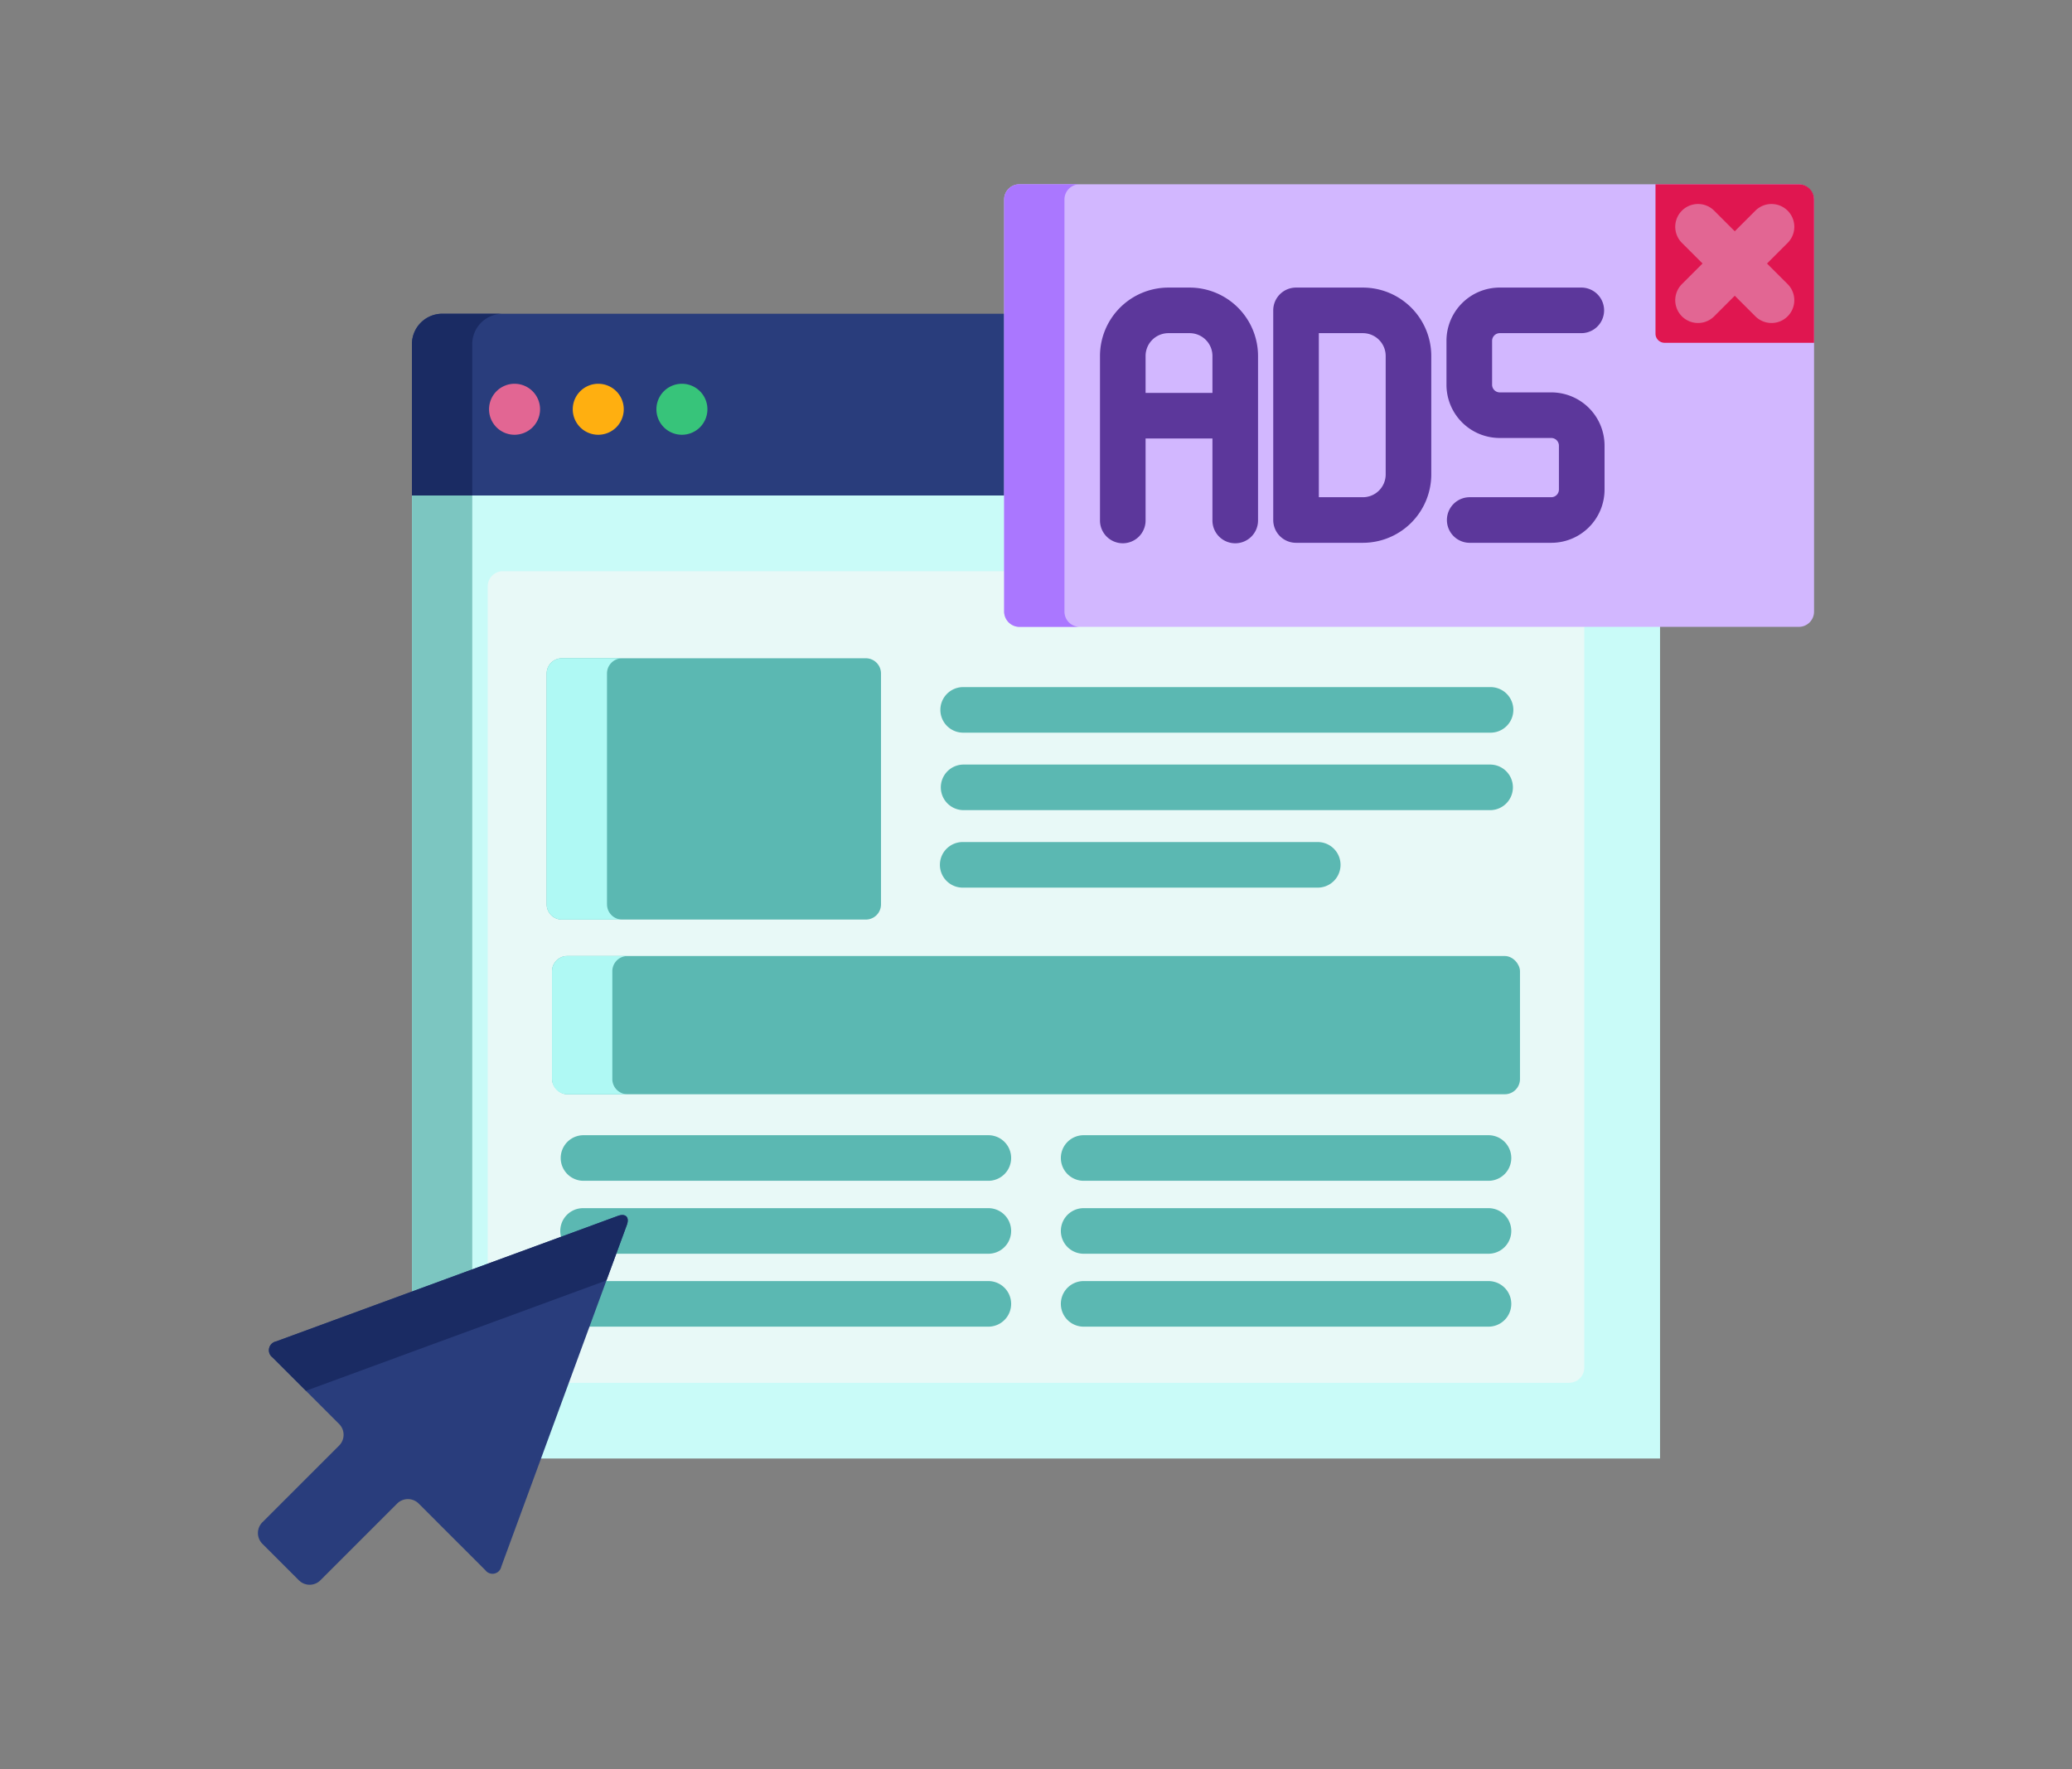<svg xmlns="http://www.w3.org/2000/svg" xmlns:xlink="http://www.w3.org/1999/xlink" width="229.108" height="195.662" viewBox="0 0 229.108 195.662">
  <rect x="0" y="0" width="229.108" height="195.662" fill="#808080" stroke="none"/>
  <defs>
    <clipPath id="clip-path">
      <rect id="Rectángulo_39220" data-name="Rectángulo 39220" width="229.108" height="195.662" fill="none"/>
    </clipPath>
  </defs>
  <g id="Grupo_143636" data-name="Grupo 143636" transform="translate(-941.423 -2495.889)">
    <g id="Grupo_143500" data-name="Grupo 143500" transform="translate(941.423 2495.889)">
      <g id="Grupo_143260" data-name="Grupo 143260" transform="translate(0)" clip-path="url(#clip-path)">
        <path id="Trazado_186690" data-name="Trazado 186690" d="M111.364,34.7H48.9a3.359,3.359,0,0,0-3.35,3.35V54.8h65.811Z" fill="#293d7c"/>
        <path id="Trazado_186691" data-name="Trazado 186691" d="M55.571,34.7H48.9a3.359,3.359,0,0,0-3.35,3.35V54.8h6.668V38.054a3.36,3.36,0,0,1,3.35-3.35" fill="#1a2b63"/>
        <path id="Trazado_186692" data-name="Trazado 186692" d="M56.894,48.087a2.82,2.82,0,1,1,1.994-.824,2.854,2.854,0,0,1-1.994.824" fill="#e26693"/>
        <path id="Trazado_186693" data-name="Trazado 186693" d="M66.147,48.087a2.82,2.82,0,1,1,2-.828,2.832,2.832,0,0,1-2,.828" fill="#ffaf10"/>
        <path id="Trazado_186694" data-name="Trazado 186694" d="M75.4,48.087a2.82,2.82,0,1,1,1.994-.824,2.838,2.838,0,0,1-1.994.824" fill="#37c47a"/>
        <path id="Trazado_186695" data-name="Trazado 186695" d="M113.044,69a1.685,1.685,0,0,1-1.68-1.68V54.8H45.553v88.137c4.513,6.917,5.05,13.114,11.377,18.38H183.556V69Z" fill="#c9fbf8"/>
        <path id="Trazado_186696" data-name="Trazado 186696" d="M52.221,140.76V54.8H45.553v88.137c.047.073.1.145.144.217Z" fill="#7cc6c1"/>
        <path id="Trazado_186697" data-name="Trazado 186697" d="M113.044,69a1.685,1.685,0,0,1-1.68-1.68V63.176H55.607a1.685,1.685,0,0,0-1.68,1.68v75.277l14.5-5.326a1.169,1.169,0,0,1,.389-.082.254.254,0,0,1,.217.076c.054.078.072.269-.039.572l-6.454,17.572H173.5a1.685,1.685,0,0,0,1.68-1.68V69Z" fill="#e8f9f7"/>
        <rect id="Rectángulo_39217" data-name="Rectángulo 39217" width="89.558" height="48.951" rx="1.68" transform="translate(111.027 20.382)" fill="#d2b7ff"/>
        <path id="Trazado_186698" data-name="Trazado 186698" d="M117.7,67.652V22.062a1.684,1.684,0,0,1,1.68-1.68h-6.668a1.684,1.684,0,0,0-1.68,1.68v45.59a1.685,1.685,0,0,0,1.68,1.68h6.668a1.685,1.685,0,0,1-1.68-1.68" fill="#a7f"/>
        <path id="Trazado_186699" data-name="Trazado 186699" d="M200.586,22.062a1.685,1.685,0,0,0-1.68-1.68H183.054V36.906a1.008,1.008,0,0,0,1.008,1.008h16.524Z" fill="#e01650"/>
        <path id="Trazado_186700" data-name="Trazado 186700" d="M164.814,81.036H106.5a2.52,2.52,0,1,1,0-5.04h58.316a2.52,2.52,0,1,1,0,5.04" fill="#5bb8b2"/>
        <path id="Trazado_186701" data-name="Trazado 186701" d="M164.814,89.605H106.5a2.521,2.521,0,0,1,0-5.041h58.316a2.521,2.521,0,0,1,0,5.041" fill="#5bb8b2"/>
        <path id="Trazado_186702" data-name="Trazado 186702" d="M145.756,98.175H106.5a2.521,2.521,0,1,1,0-5.041h39.257a2.521,2.521,0,0,1,0,5.041" fill="#5bb8b2"/>
        <path id="Trazado_186703" data-name="Trazado 186703" d="M109.335,141.692H66.675l-1.852,5.041h44.512a2.521,2.521,0,0,0,0-5.041" fill="#5bb8b2"/>
        <path id="Trazado_186704" data-name="Trazado 186704" d="M109.335,133.627H64.471a2.521,2.521,0,0,0-2.327,3.488l6.285-2.308a1.164,1.164,0,0,1,.388-.082.253.253,0,0,1,.218.076c.054.078.072.269-.039.572l-1.211,3.295h41.55a2.521,2.521,0,0,0,0-5.041" fill="#5bb8b2"/>
        <path id="Trazado_186705" data-name="Trazado 186705" d="M109.335,130.6H64.471a2.521,2.521,0,0,1,0-5.041h44.864a2.521,2.521,0,0,1,0,5.041" fill="#5bb8b2"/>
        <path id="Trazado_186706" data-name="Trazado 186706" d="M164.637,146.733H119.773a2.521,2.521,0,0,1,0-5.041h44.864a2.521,2.521,0,0,1,0,5.041" fill="#5bb8b2"/>
        <path id="Trazado_186707" data-name="Trazado 186707" d="M164.637,138.668H119.773a2.521,2.521,0,0,1,0-5.041h44.864a2.521,2.521,0,0,1,0,5.041" fill="#5bb8b2"/>
        <path id="Trazado_186708" data-name="Trazado 186708" d="M164.637,130.6H119.773a2.521,2.521,0,0,1,0-5.041h44.864a2.521,2.521,0,0,1,0,5.041" fill="#5bb8b2"/>
        <path id="Trazado_186709" data-name="Trazado 186709" d="M69.311,135.489c.319-.868-.131-1.317-1-1l-37.789,13.88a.993.993,0,0,0-.389,1.768l7.369,7.368a1.686,1.686,0,0,1,0,2.376l-8.492,8.491a1.687,1.687,0,0,0,0,2.377l4.04,4.039a1.684,1.684,0,0,0,2.376,0l8.491-8.491a1.684,1.684,0,0,1,2.376,0l7.369,7.368a.992.992,0,0,0,1.767-.389Z" fill="#293d7c"/>
        <path id="Trazado_186710" data-name="Trazado 186710" d="M33.824,153.827,67.059,141.62l2.252-6.132c.319-.867-.131-1.316-1-1l-37.789,13.88a.993.993,0,0,0-.389,1.767Z" fill="#1a2b63"/>
        <path id="Rectángulo_39218" data-name="Rectángulo 39218" d="M1.68,0H35.286a1.681,1.681,0,0,1,1.681,1.681v25.54a1.68,1.68,0,0,1-1.68,1.68H1.68A1.68,1.68,0,0,1,0,27.221V1.68A1.68,1.68,0,0,1,1.68,0Z" transform="translate(60.448 72.807)" fill="#5bb8b2"/>
        <rect id="Rectángulo_39219" data-name="Rectángulo 39219" width="107.032" height="15.291" rx="1.68" transform="translate(61.038 105.739)" fill="#5bb8b2"/>
        <path id="Trazado_186711" data-name="Trazado 186711" d="M67.117,100.028V74.487a1.685,1.685,0,0,1,1.68-1.68H62.129a1.685,1.685,0,0,0-1.68,1.68v25.541a1.685,1.685,0,0,0,1.68,1.68H68.8a1.685,1.685,0,0,1-1.68-1.68" fill="#aff9f4"/>
        <path id="Trazado_186712" data-name="Trazado 186712" d="M67.707,119.35V107.419a1.685,1.685,0,0,1,1.68-1.68H62.719a1.685,1.685,0,0,0-1.68,1.68V119.35a1.685,1.685,0,0,0,1.68,1.68h6.668a1.685,1.685,0,0,1-1.68-1.68" fill="#aff9f4"/>
        <path id="Trazado_186713" data-name="Trazado 186713" d="M150.7,60.036h-7.393a2.52,2.52,0,0,1-2.521-2.52V34.327a2.52,2.52,0,0,1,2.521-2.519H150.7a7.57,7.57,0,0,1,7.561,7.56V52.476a7.569,7.569,0,0,1-7.561,7.56m-4.873-5.041H150.7a2.522,2.522,0,0,0,2.52-2.519V39.368a2.522,2.522,0,0,0-2.52-2.519h-4.873Z" fill="#5c379b"/>
        <path id="Trazado_186714" data-name="Trazado 186714" d="M171.535,60.036h-9.074a2.521,2.521,0,0,1,0-5.041h9.074a.852.852,0,0,0,.84-.84V49.282a.852.852,0,0,0-.84-.84h-5.713a5.888,5.888,0,0,1-5.881-5.881V37.688a5.887,5.887,0,0,1,5.881-5.881H174.9a2.521,2.521,0,0,1,0,5.041h-9.074a.852.852,0,0,0-.84.84v4.873a.852.852,0,0,0,.84.84h5.713a5.887,5.887,0,0,1,5.881,5.881v4.873a5.887,5.887,0,0,1-5.881,5.881" fill="#5c379b"/>
        <path id="Trazado_186715" data-name="Trazado 186715" d="M131.544,31.808h-2.353a7.57,7.57,0,0,0-7.561,7.561V57.516a2.521,2.521,0,1,0,5.041,0V48.5h7.393v9.017a2.521,2.521,0,1,0,5.041,0V39.369a7.57,7.57,0,0,0-7.561-7.561m-4.873,11.65V39.369a2.523,2.523,0,0,1,2.52-2.52h2.353a2.522,2.522,0,0,1,2.52,2.52v4.089Z" fill="#5c379b"/>
        <path id="Trazado_186716" data-name="Trazado 186716" d="M195.384,29.148l2.279-2.279A2.52,2.52,0,1,0,194.1,23.3l-2.28,2.28-2.28-2.28a2.52,2.52,0,0,0-3.564,3.565l2.279,2.279-2.279,2.279a2.52,2.52,0,1,0,3.564,3.565l2.28-2.28,2.28,2.28a2.52,2.52,0,1,0,3.564-3.565Z" fill="#e26693"/>
      </g>
    </g>
  </g>
</svg>
